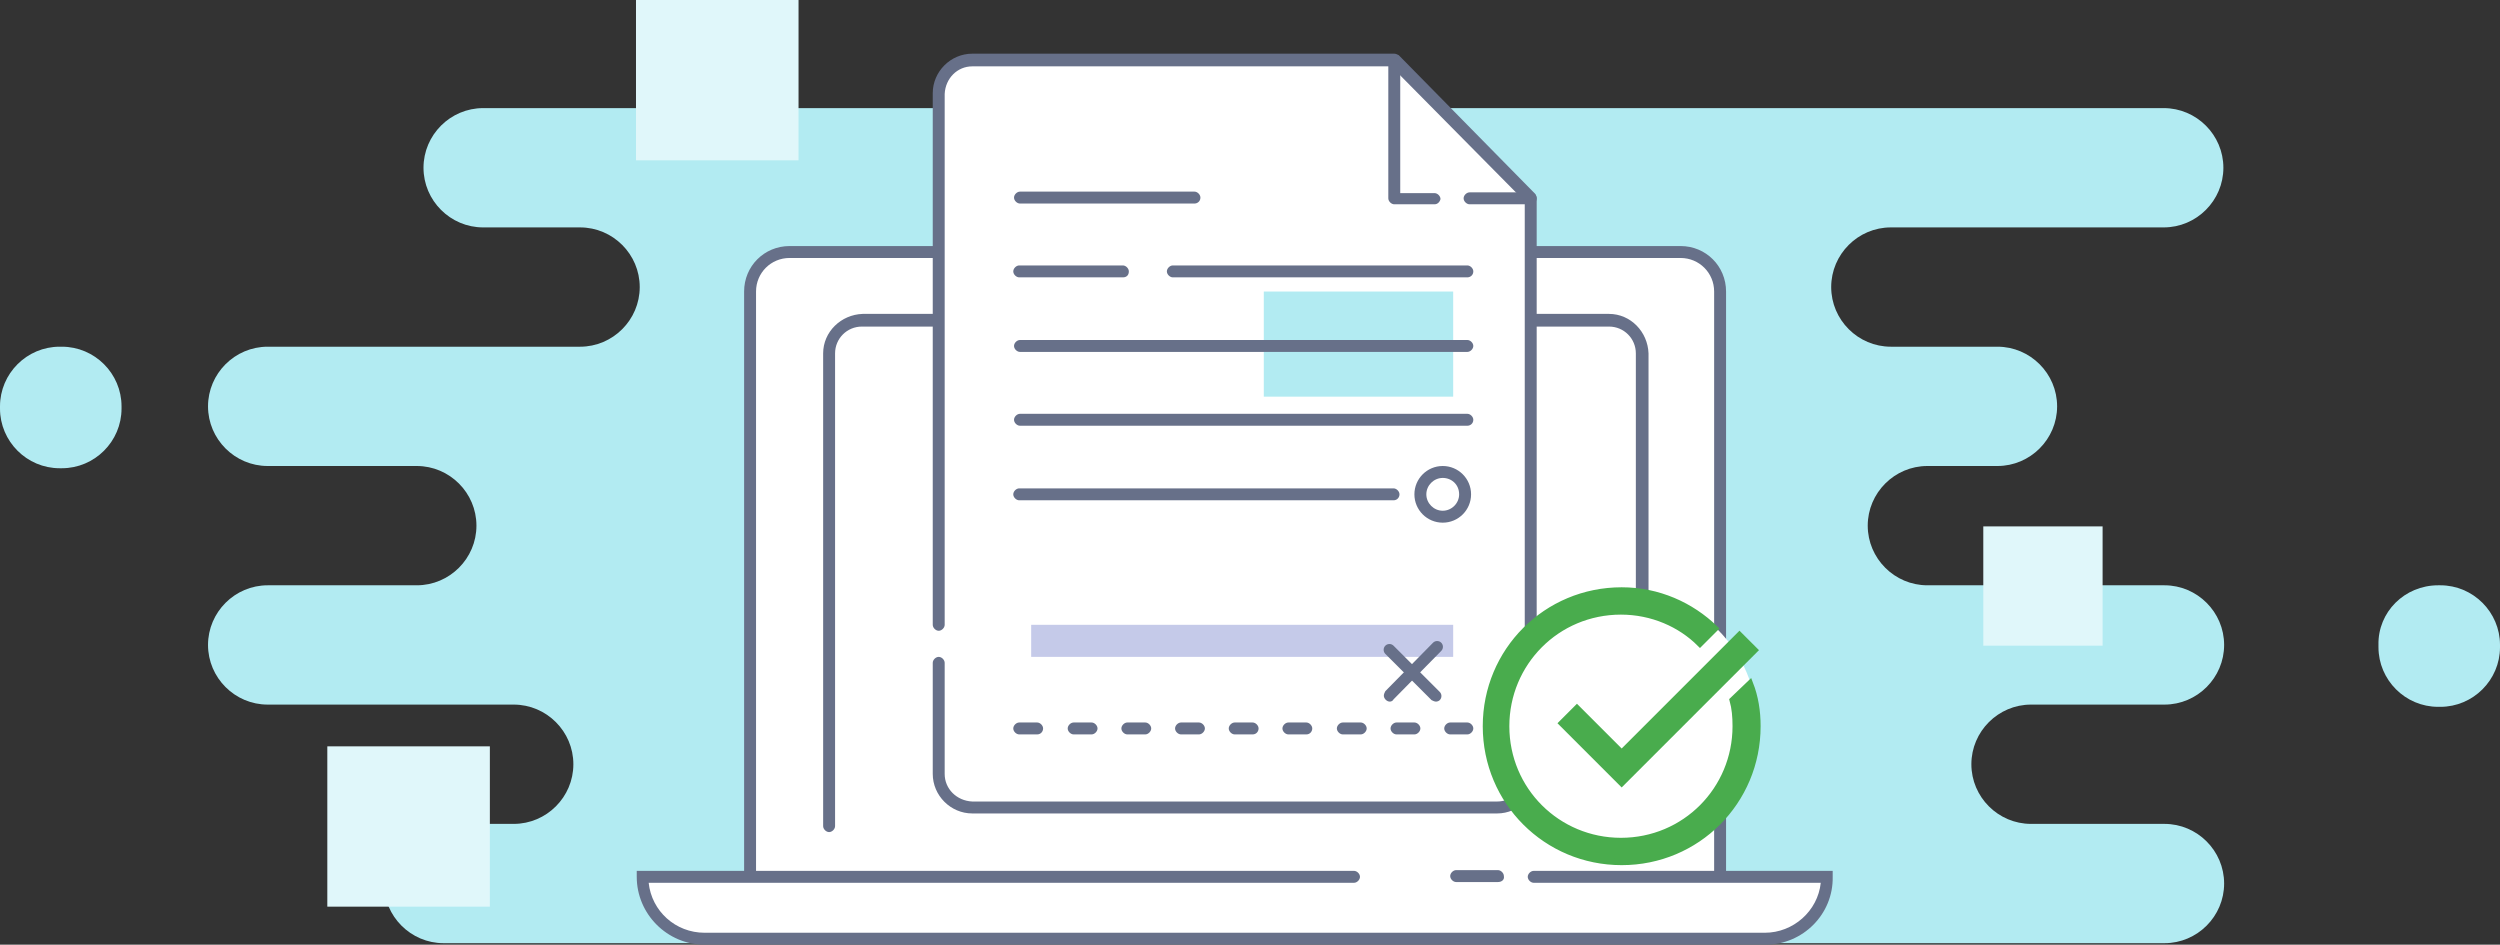 <?xml version="1.0" encoding="utf-8"?>
<!-- Generator: Adobe Illustrator 21.1.0, SVG Export Plug-In . SVG Version: 6.00 Build 0)  -->
<svg version="1.1" id="d5b22720-8aa1-41c4-97a1-891a492b3ec6"
	 xmlns="http://www.w3.org/2000/svg" xmlns:xlink="http://www.w3.org/1999/xlink" x="0px" y="0px" viewBox="0 0 335.3 126.7"
	 style="enable-background:new 0 0 335.3 126.7;" xml:space="preserve">
<rect x="0" y="0" width="335.3" height="126.7" fill="#333333" stroke="none"/>
<style type="text/css">
	.st0{fill:#B2EBF2;}
	.st1{fill:#E0F7FA;}
	.st2{fill:#FFFFFF;}
	.st3{fill:#677089;}
	.st4{fill:#C5CAE9;}
	.st5{fill:#49AC4D;stroke:#49AC4D;stroke-width:0.867;stroke-miterlimit:10;}
</style>
<title>sign-expiry</title>
<path class="st0" d="M64.8,30.5h13c4.4,0,8,3.6,8,8l0,0c0,4.4-3.6,8-8,8H35.9c-4.4,0-8,3.6-8,8l0,0c0,4.4,3.6,8,8,8h20
	c4.4,0,8,3.6,8,8l0,0c0,4.4-3.6,8-8,8h-20c-4.4,0-8,3.6-8,8l0,0c0,4.4,3.6,8,8,8h33c4.4,0,8,3.6,8,8l0,0c0,4.4-3.6,8-8,8h-9.4
	c-4.4,0-8,3.6-8,8l0,0l0,0c0,4.4,3.6,8,8,8c0,0,0,0,0,0h230.8c4.4,0,8-3.6,8-8v0l0,0c0-4.4-3.6-8-8-8l0,0h-17.9c-4.4,0-8-3.6-8-8
	c0,0,0,0,0,0l0,0c0-4.4,3.6-8,8-8l0,0h17.9c4.4,0,8-3.6,8-8c0,0,0,0,0,0l0,0c0-4.4-3.6-8-8-8l0,0h-31.8c-4.4,0-8-3.6-8-8
	c0,0,0,0,0,0l0,0c0-4.4,3.6-8,8-8l0,0h9.4c4.4,0,8-3.6,8-8c0,0,0,0,0,0l0,0c0-4.4-3.6-8-8-8l0,0h-14.3c-4.4,0-8-3.6-8-8v0l0,0
	c0-4.4,3.6-8,8-8l0,0h36.6c4.4,0,8-3.6,8-8v0l0,0c0-4.4-3.6-8-8-8l0,0H64.8c-4.4,0-8,3.6-8,8l0,0C56.8,26.9,60.4,30.5,64.8,30.5z"/>
<path class="st0" d="M8,46.5h0.3c4.4,0,8,3.6,8,8v0.3c0,4.4-3.6,8-8,8H8c-4.4,0-8-3.6-8-8v-0.3C0,50.1,3.6,46.5,8,46.5z"/>
<path class="st0" d="M327,78.5h0.3c4.4,0,8,3.6,8,8v0.3c0,4.4-3.6,8-8,8H327c-4.4,0-8-3.6-8-8v-0.3C318.9,82.1,322.5,78.5,327,78.5z
	"/>
<rect x="266" y="70.6" class="st1" width="16" height="16"/>
<rect x="85.3" class="st1" width="21.8" height="21.5"/>
<rect x="43.9" y="100.1" class="st1" width="21.8" height="21.5"/>
<path class="st2" d="M230.7,117.5V39.1c0-2.9-2.4-5.3-5.3-5.3l0,0H105.9c-2.9,0-5.3,2.4-5.3,5.3v78.4H86.2c0,4.6,3.7,8.3,8.3,8.3
	l0,0h142.2c4.6,0,8.3-3.7,8.3-8.3L230.7,117.5z"/>
<path class="st3" d="M236.8,126.7H94.5c-5,0-9.1-4.1-9.1-9.1v-0.8h96.2c0.4,0,0.8,0.4,0.8,0.8s-0.4,0.8-0.8,0.8H87
	c0.4,3.8,3.6,6.7,7.5,6.7h142.2c3.8,0,7.1-2.9,7.5-6.7h-38.5c-0.4,0-0.8-0.4-0.8-0.8c0-0.4,0.4-0.8,0.8-0.8h40.1v0.8
	C245.9,122.6,241.8,126.7,236.8,126.7z"/>
<path class="st3" d="M200.9,118.3h-5.6c-0.4,0-0.8-0.4-0.8-0.8c0-0.4,0.4-0.8,0.8-0.8h5.6c0.4,0,0.8,0.4,0.8,0.8
	C201.8,118,201.4,118.3,200.9,118.3C201,118.3,200.9,118.3,200.9,118.3z"/>
<path class="st3" d="M230.7,118.3c-0.4,0-0.8-0.4-0.8-0.8v0V39.1c0-2.5-2-4.5-4.5-4.5H105.9c-2.5,0-4.5,2-4.5,4.5v78.4
	c0,0.4-0.4,0.8-0.8,0.8c-0.4,0-0.8-0.4-0.8-0.8c0,0,0,0,0,0V39.1c0-3.4,2.7-6.1,6.1-6.1h119.5c3.4,0,6.1,2.7,6.1,6.1v78.4
	C231.5,118,231.1,118.3,230.7,118.3C230.7,118.3,230.7,118.3,230.7,118.3z"/>
<path class="st3" d="M220.2,111.6c-0.4,0-0.8-0.4-0.8-0.8v0V47.4c0-2-1.6-3.6-3.6-3.6H115.6c-2,0-3.6,1.6-3.6,3.6v63.4
	c0,0.4-0.4,0.8-0.8,0.8s-0.8-0.4-0.8-0.8c0,0,0,0,0,0V47.4c0-2.9,2.4-5.2,5.3-5.3h100.1c2.9,0,5.2,2.4,5.3,5.3v63.4
	C221,111.3,220.6,111.6,220.2,111.6C220.2,111.6,220.2,111.6,220.2,111.6z"/>
<path class="st2" d="M186.5,8.1h-56.1c-2.5,0-4.5,2-4.5,4.5v91.3c0,2.5,2,4.5,4.5,4.5h70.4c2.5,0,4.5-2,4.5-4.5V26.6L186.5,8.1z"/>
<path class="st3" d="M200.8,109.1h-70.4c-2.9,0-5.3-2.4-5.3-5.3V88.9c0-0.4,0.4-0.8,0.8-0.8s0.8,0.4,0.8,0.8l0,0v14.9
	c0,2,1.6,3.6,3.7,3.7h70.4c2,0,3.6-1.6,3.7-3.7V27L186.6,8.9h-56.2c-2,0-3.6,1.6-3.7,3.7v71.2c0,0.4-0.4,0.8-0.8,0.8
	s-0.8-0.4-0.8-0.8V12.5c0-2.9,2.4-5.3,5.3-5.3H187c0.2,0,0.4,0.1,0.6,0.2l18.3,18.6c0.1,0.1,0.2,0.4,0.2,0.6v77.2
	C206.1,106.7,203.7,109.1,200.8,109.1z"/>
<path class="st3" d="M205.3,27.4h-8.2c-0.4,0-0.8-0.4-0.8-0.8c0-0.4,0.4-0.8,0.8-0.8h8.2c0.4,0,0.8,0.4,0.8,0.8
	C206.1,27.1,205.7,27.4,205.3,27.4z"/>
<path class="st3" d="M192.4,27.4H187c-0.4,0-0.8-0.4-0.8-0.8c0,0,0,0,0,0V8.1c0-0.4,0.4-0.8,0.8-0.8s0.8,0.4,0.8,0.8v17.8h4.6
	c0.4,0,0.8,0.4,0.8,0.8C193.1,27.1,192.8,27.4,192.4,27.4L192.4,27.4z"/>
<rect x="138.3" y="83.8" class="st4" width="56.6" height="4.3"/>
<rect x="169.5" y="39.1" class="st0" width="25.4" height="14.1"/>
<path class="st3" d="M160.2,27.3h-23.4c-0.4,0-0.8-0.4-0.8-0.8c0-0.4,0.4-0.8,0.8-0.8h23.4c0.4,0,0.8,0.4,0.8,0.8
	C161,27,160.6,27.3,160.2,27.3z"/>
<path class="st3" d="M196.8,37.2h-39.5c-0.4,0-0.8-0.4-0.8-0.8c0-0.4,0.4-0.8,0.8-0.8h39.5c0.4,0,0.8,0.4,0.8,0.8
	C197.6,36.9,197.2,37.2,196.8,37.2z"/>
<path class="st3" d="M150.6,37.2h-13.9c-0.4,0-0.8-0.4-0.8-0.8c0-0.4,0.4-0.8,0.8-0.8h13.9c0.4,0,0.8,0.4,0.8,0.8
	C151.4,36.9,151.1,37.2,150.6,37.2z"/>
<path class="st3" d="M196.8,47.2h-60c-0.4,0-0.8-0.4-0.8-0.8c0-0.4,0.4-0.8,0.8-0.8h60c0.4,0,0.8,0.4,0.8,0.8
	C197.6,46.8,197.2,47.2,196.8,47.2z"/>
<path class="st3" d="M196.8,57.1h-60c-0.4,0-0.8-0.4-0.8-0.8c0-0.4,0.4-0.8,0.8-0.8h60c0.4,0,0.8,0.4,0.8,0.8
	C197.6,56.8,197.2,57.1,196.8,57.1z"/>
<path class="st3" d="M186.9,67.1h-50.2c-0.4,0-0.8-0.4-0.8-0.8c0-0.4,0.4-0.8,0.8-0.8h50.2c0.4,0,0.8,0.4,0.8,0.8
	C187.7,66.7,187.4,67.1,186.9,67.1L186.9,67.1z"/>
<path class="st3" d="M193.5,70.1c-2.1,0-3.8-1.7-3.8-3.8s1.7-3.8,3.8-3.8s3.8,1.7,3.8,3.8l0,0C197.3,68.4,195.6,70.1,193.5,70.1z
	 M193.5,64.1c-1.2,0-2.2,1-2.2,2.2c0,1.2,1,2.2,2.2,2.2s2.2-1,2.2-2.2v0C195.7,65,194.7,64.1,193.5,64.1z"/>
<path class="st3" d="M196.8,98.5h-2.3c-0.4,0-0.8-0.4-0.8-0.8c0-0.4,0.4-0.8,0.8-0.8h2.3c0.4,0,0.8,0.4,0.8,0.8
	C197.6,98.1,197.2,98.5,196.8,98.5z M189.7,98.5h-2.4c-0.4,0-0.8-0.4-0.8-0.8c0-0.4,0.4-0.8,0.8-0.8h2.4c0.4,0,0.8,0.4,0.8,0.8
	C190.5,98.1,190.1,98.5,189.7,98.5z M182.5,98.5h-2.4c-0.4,0-0.8-0.4-0.8-0.8c0-0.4,0.4-0.8,0.8-0.8h2.4c0.4,0,0.8,0.4,0.8,0.8
	C183.3,98.1,182.9,98.5,182.5,98.5L182.5,98.5z M175.2,98.5h-2.4c-0.4,0-0.8-0.4-0.8-0.8c0-0.4,0.4-0.8,0.8-0.8h2.4
	c0.4,0,0.8,0.4,0.8,0.8C176,98.1,175.7,98.5,175.2,98.5z M168,98.5h-2.4c-0.4,0-0.8-0.4-0.8-0.8c0-0.4,0.4-0.8,0.8-0.8h2.4
	c0.4,0,0.8,0.4,0.8,0.8C168.8,98.1,168.5,98.5,168,98.5z M160.8,98.5h-2.4c-0.4,0-0.8-0.4-0.8-0.8c0-0.4,0.4-0.8,0.8-0.8h2.4
	c0.4,0,0.8,0.4,0.8,0.8C161.6,98.1,161.2,98.5,160.8,98.5z M153.6,98.5h-2.4c-0.4,0-0.8-0.4-0.8-0.8c0-0.4,0.4-0.8,0.8-0.8h2.4
	c0.4,0,0.8,0.4,0.8,0.8C154.4,98.1,154,98.5,153.6,98.5z M146.4,98.5H144c-0.4,0-0.8-0.4-0.8-0.8c0-0.4,0.4-0.8,0.8-0.8h2.4
	c0.4,0,0.8,0.4,0.8,0.8C147.2,98.1,146.8,98.5,146.4,98.5L146.4,98.5z M139.1,98.5h-2.4c-0.4,0-0.8-0.4-0.8-0.8
	c0-0.4,0.4-0.8,0.8-0.8h2.4c0.4,0,0.8,0.4,0.8,0.8C139.9,98.1,139.6,98.5,139.1,98.5L139.1,98.5z"/>
<path class="st3" d="M192.6,94.1c-0.2,0-0.4-0.1-0.6-0.2l-6.2-6.2c-0.3-0.3-0.3-0.8,0-1.1s0.8-0.3,1.1,0l0,0l6.2,6.2
	c0.3,0.3,0.3,0.8,0,1.1C193,94,192.8,94.1,192.6,94.1z"/>
<path class="st3" d="M186.4,94.1c-0.4,0-0.8-0.4-0.8-0.8c0-0.2,0.1-0.4,0.2-0.6l6.4-6.5c0.3-0.3,0.8-0.3,1.1,0s0.3,0.8,0,1.1
	l-6.4,6.5C186.8,94,186.6,94.1,186.4,94.1z"/>
<circle class="st2" cx="217.5" cy="97.3" r="18.2"/>
<path class="st5" d="M217.5,79.2c-10.1,0-18.2,8.1-18.2,18.2s8.1,18.2,18.2,18.2s18.2-8.1,18.2-18.2c0-2-0.3-3.9-1-5.7l-2.3,2.2
	c0.3,1.1,0.4,2.2,0.4,3.5c0,8.5-6.8,15.4-15.4,15.4c-8.5,0-15.4-6.8-15.4-15.4c0-8.5,6.8-15.4,15.4-15.4c4.2,0,8,1.7,10.6,4.3l2-2
	C226.8,81.2,222.4,79.2,217.5,79.2z M233.3,85.2L217.5,101l-6-6l-2,2l7,7l1,1l1-1l16.8-16.8L233.3,85.2z"/>
</svg>
